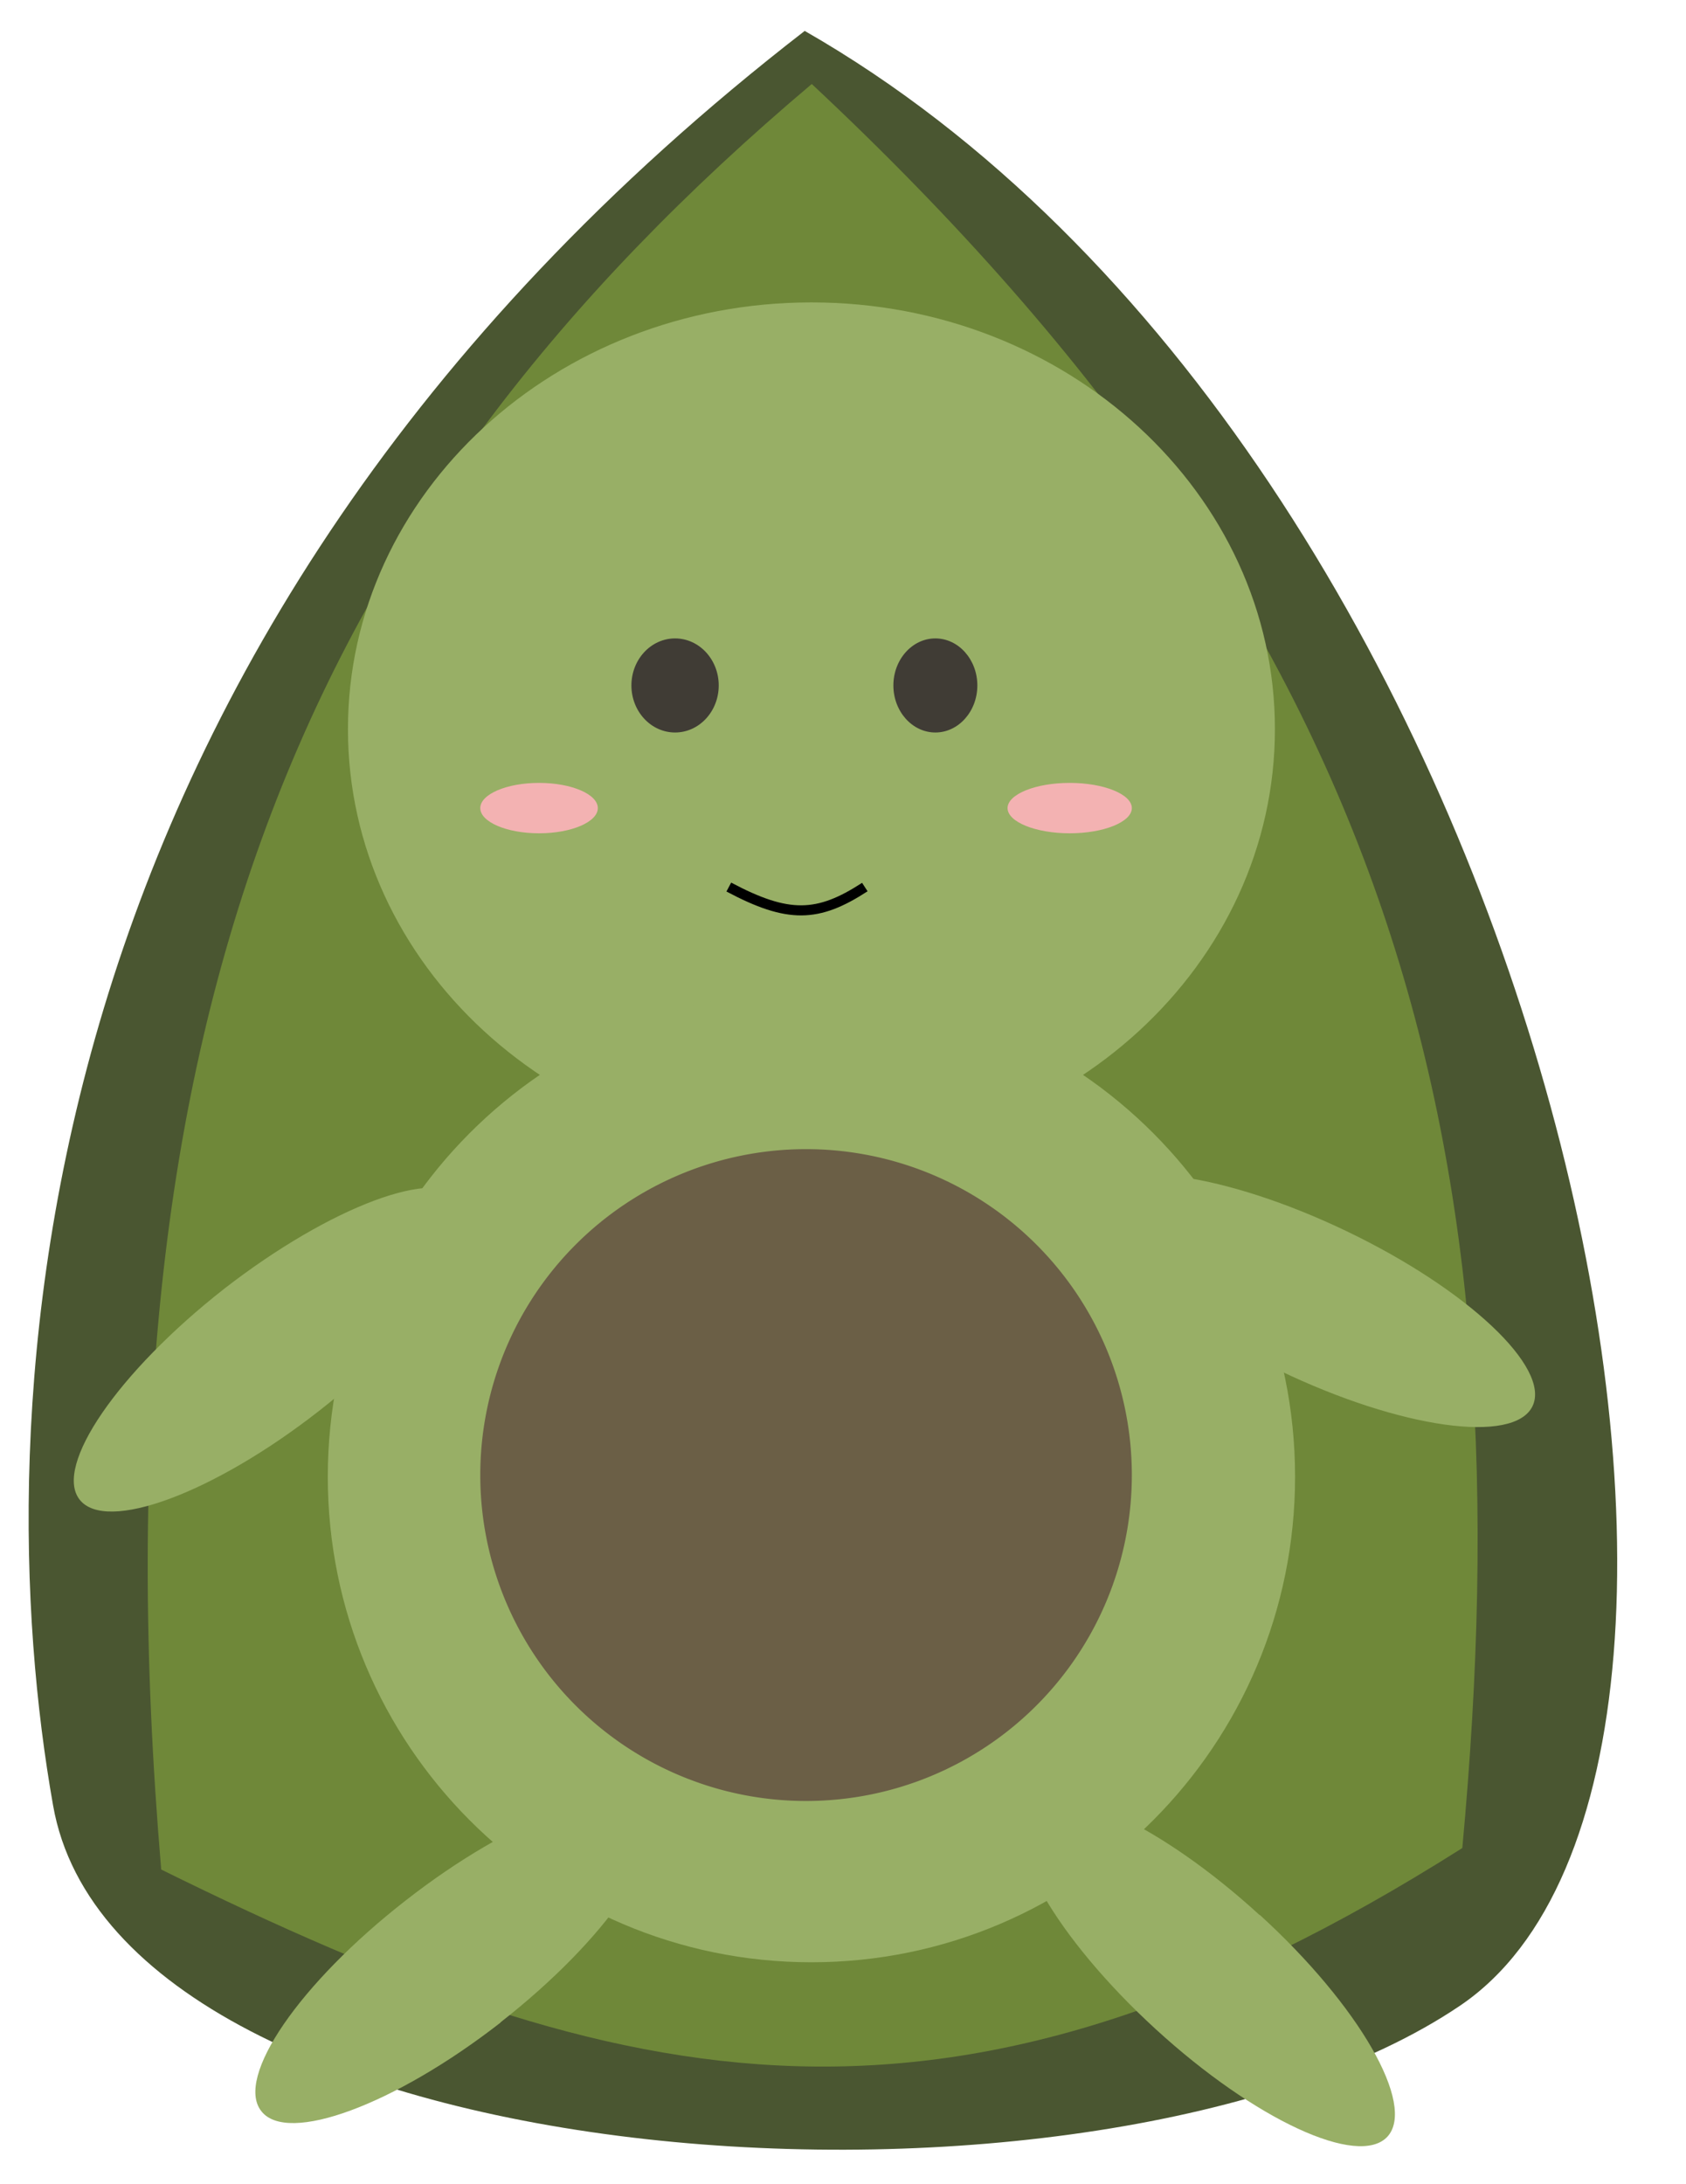 <svg viewBox="0 0 502 650" fill="none" xmlns="http://www.w3.org/2000/svg">
  <!--Path for the "shell/armor/case"-->
  <path d="M239.6 9.2c220.2 126 302.5 515.5 195 587.8-107.4 72.4-399 53.2-418.8-59.7-20-112.9-14.2-344 223.8-528.1z" fill="#4A5631"/>
  <path d="M241.7 25c175.2 163.8 213 316.3 193.7 525C283.8 646 187.1 625 48 556.4 26.3 300.5 92.7 150.7 241.7 25z" fill="#6F8839"/>
   <!--end-->
   <!--path for body-->
  <path d="M379.6 217c0 70.1-61.8 127-138 127s-138-56.9-138-127 61.8-127 138-127 138 56.9 138 127z" fill="#98AF66"/>
  <path d="M385.6 439.5c0 79.8-64.5 144.5-144 144.5s-144-64.7-144-144.5S162 295 241.6 295s144 64.7 144 144.5z" fill="#98AF66"/>
  <path d="M138 357.1c7.9 10-11.4 38.1-43 62.8-31.5 24.6-63.5 36.4-71.3 26.4-7.8-10 11.5-38 43-62.7C98.4 359 130.4 347 138.2 357zM381 407.9c36 17.3 69.8 22 75.3 10.6s-19.3-34.8-55.4-52.1c-36.1-17.3-69.8-22.1-75.3-10.7-5.5 11.5 19.3 34.8 55.3 52.2zM149 601.9c31.6-24.7 50.9-52.7 43-62.8-7.7-10-39.7 1.9-71.2 26.5-31.6 24.6-50.9 52.7-43 62.7 7.7 10 39.7-1.8 71.3-26.4zM375.1 570c-29.5-27-60.4-41.4-69-32-8.6 9.3 8.4 38.8 38 65.9 29.5 27 60.4 41.3 69 32 8.6-9.4-8.4-39-38-66z" fill="#98AF66"/>
  <!--end-->
  <!--path for circle/seed/centre of body-->
  <path d="M337 439a97 97 0 11-194 0 97 97 0 01194 0z" fill="#6B5F46"/>
  <!--end-->
  <!--path for eyes-->
  <path d="M214 204c0 7.7-5.8 14-13 14s-13-6.3-13-14 5.8-14 13-14 13 6.3 13 14zM291 204c0 7.7-5.6 14-12.5 14s-12.5-6.3-12.5-14 5.6-14 12.5-14 12.5 6.3 12.5 14z" fill="#403C35"/>
  <!--end-->
  <!--path for blush-->
  <path d="M178 240.5c0 4.1-7.8 7.5-17.5 7.5s-17.5-3.4-17.5-7.5 7.8-7.5 17.5-7.5 17.5 3.4 17.5 7.5zM337 240.5c0 4.1-8.3 7.5-18.5 7.5s-18.5-3.4-18.5-7.5 8.3-7.5 18.5-7.5 18.5 3.4 18.5 7.5z" fill="#F3B2B2"/>
  <!--path for smile-->
  <path d="M217 264c17.7 9.4 26.5 9.1 40.5 0" stroke="#000" stroke-width="3"/>
</svg>
